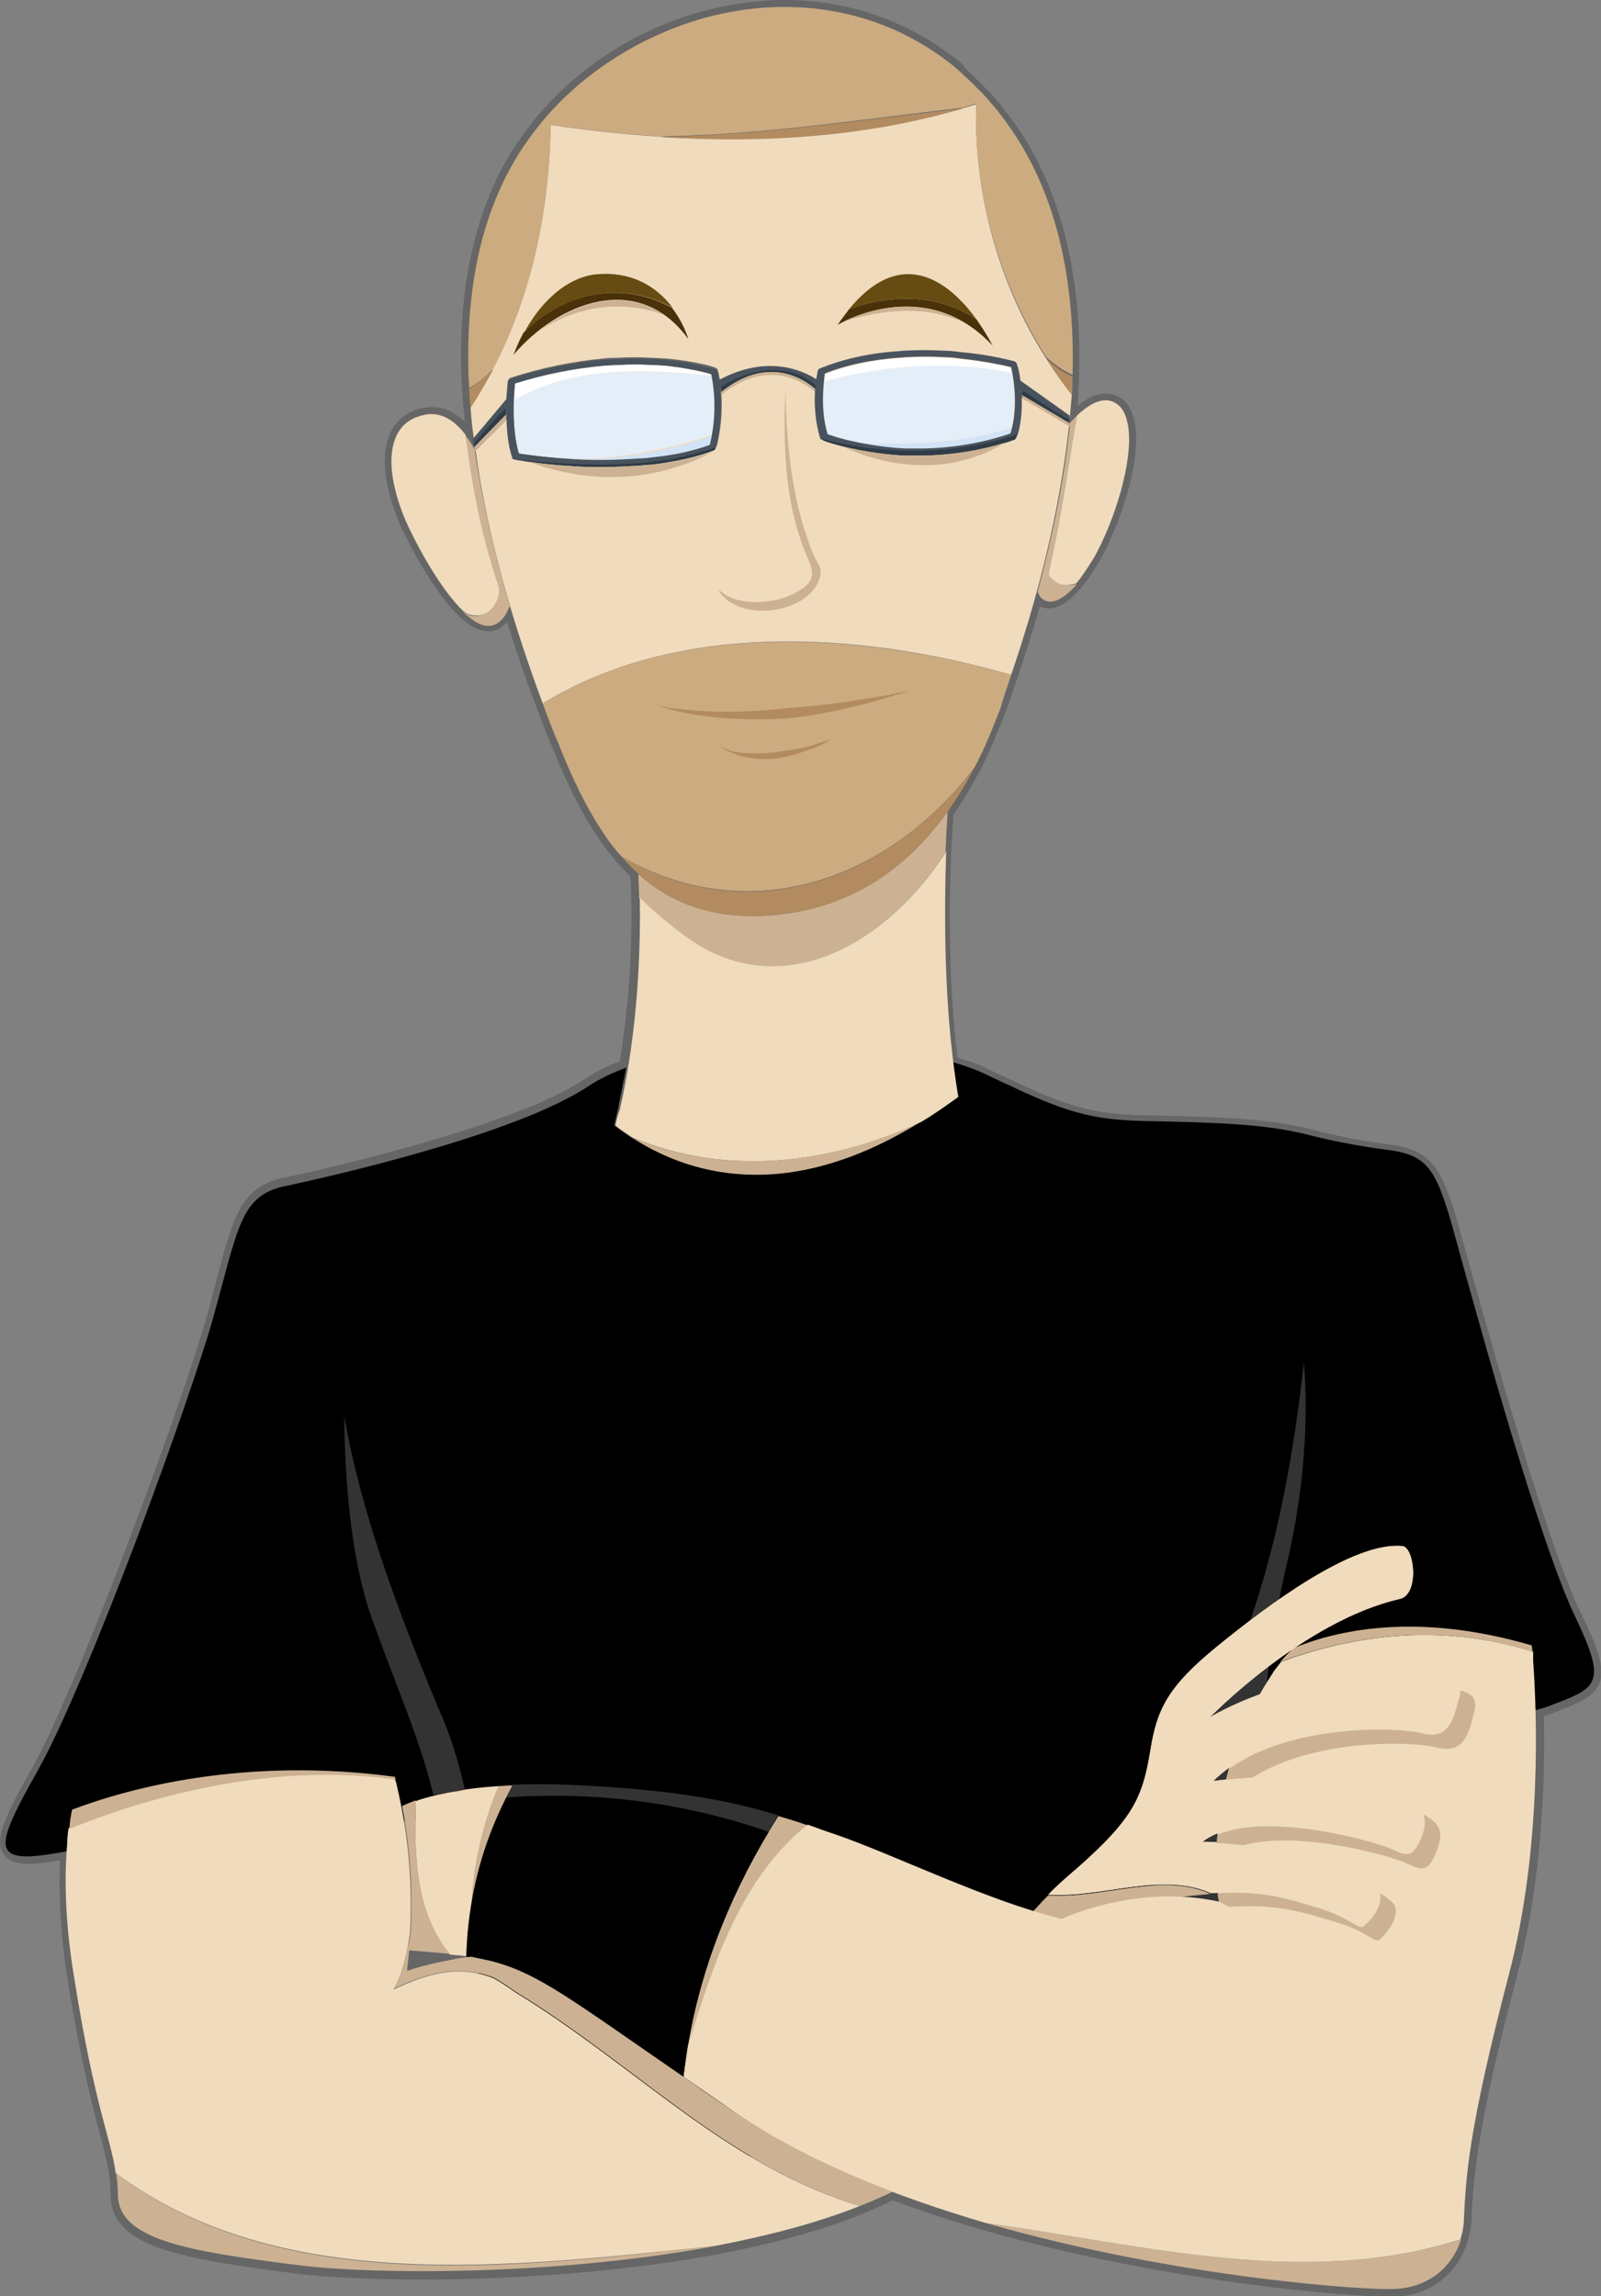 <?xml version="1.0" encoding="utf-8"?>
<!-- Generator: Adobe Illustrator 19.2.1, SVG Export Plug-In . SVG Version: 6.00 Build 0)  -->
<svg version="1.1" id="Vector" xmlns="http://www.w3.org/2000/svg" xmlns:xlink="http://www.w3.org/1999/xlink" x="0px" y="0px"
	 viewBox="0 0 224.2 321.5" style="enable-background:new 0 0 224.2 321.5;" xml:space="preserve">
<rect x="0" y="0" width="224.2" height="321.5" fill="#808080" stroke="none"/>
<style type="text/css">
	.st0{fill:#666666;}
	.st1{fill:#CCB293;}
	.st2{fill:#F0DBBD;}
	.st3{fill:#333333;}
	.st4{fill:#B28B60;}
	.st5{fill:#CCAB81;}
	.st6{fill:#664C12;}
	.st7{fill:#49310A;}
	.st8{fill:#D2E3F7;}
	.st9{fill:#E4EEF9;}
	.st10{fill:#FFFFFF;}
	.st11{fill:#2F3C47;}
	.st12{fill:#49535E;}
</style>
<title>jeremy</title>
<g>
	<path class="st0" d="M109.9,0c-4.6,0-9.3,0.8-13.9,2.3C87.7,5,80.2,10.2,74.9,16.7c-1.3,1.6-2.5,3.3-3.5,4.9
		c-4.9,8.2-7.2,18.6-6.8,30.8c0,0.7,0.1,1.3,0.1,2c0.1,1,0.1,1.9,0.2,2.7c0.1,0.6,0.1,1.3,0.2,2c-1.4-1.4-2.9-2.1-4.6-2.1
		c-0.5,0-1.1,0.1-1.7,0.2c-2.4,0.7-4,2.3-4.6,4.7c-1.1,4.1,0.9,9.3,1.7,11.3c1.2,2.7,4.7,9.5,8.2,12.9c1.6,1.6,3,2.3,4.3,2.3
		c0.6,0,1.2-0.2,1.7-0.5c0.3-0.2,0.6-0.5,0.9-0.8c1.2,3.8,2.5,7.7,4,11.6c0.7,1.9,1.4,3.8,2.2,5.6c2.2,5.5,4.2,9.5,6.5,12.9
		c0.7,1.1,1.6,2.2,2.4,3.2c0.7,0.8,1.4,1.6,2.2,2.3c0,1,0.1,2,0.1,2.9c0.1,5.5-0.1,13.9-1.6,23c-1.8,0.7-3.4,1.5-4.6,2.3
		c-1.5,1-3.5,2.1-5.9,3.2c-13.5,6-36.8,10.9-37,10.9c-5.6,1.4-6.7,5.5-9,14.3c-0.4,1.5-0.8,3.1-1.3,4.9c-1.7,6-5.8,17.9-10.5,30.3
		C12.7,230,7.6,241.9,4.6,247.4c-3.8,6.7-5.4,10.1-4.2,12.1c0.8,1.3,2.4,1.5,3.6,1.5c1.1,0,2.5-0.2,4.4-0.5
		c-0.2,5.1,0.1,10.8,1.1,16.9c1.9,11.7,3.5,17.8,4.6,21.8c0.6,2.2,1,3.9,1.2,5.5c0.1,0.9,0.2,1.7,0.2,2.7c0,7.3,10,8.9,26.2,11
		c4.3,0.5,10.7,0.8,17.6,0.8c8.3,0,24.7-0.5,41-3.5c7.9-1.5,14.8-3.4,20.5-5.7c1.4-0.6,2.8-1.2,4.2-1.9c4,1.5,8.3,2.9,12.8,4.2
		c24.6,7.1,50.4,9.3,57,9.3c0.4,0,0.6,0,0.8,0c4.8-0.3,8.5-3.2,9.9-7.7c0.3-1,0.5-2,0.6-3.1l0-0.7c0.3-5.4,0.7-12.1,6.3-33.3
		c3.5-13.1,4-27,3.8-36.5c0.5-0.1,0.9-0.3,1.2-0.4l0.5-0.2c3.2-1.2,5.3-2.1,6.1-4c0.8-2.1-0.3-5.1-2.6-9.8
		c-1.8-3.6-4.2-10.3-7.2-19.9c-2.5-8.1-5.5-18.3-8.8-30.3c-3.2-11.5-4-14.6-11.1-15.5c-6.1-0.7-11.1-2.2-11.2-2.2l0,0l0,0
		c-5.6-1.3-11.6-1.6-21.4-1.8c-7.7-0.1-11.1-0.7-19.9-4.9c-1.1-0.5-2.2-1-3.4-1.6c-1.2-0.6-2.6-1.1-4.3-1.6
		c-1.3-10.4-1.2-21.3-0.9-28.7c0.1-1.8,0.2-3.5,0.3-5.3c1.3-1.9,2.5-3.9,3.7-6.1c1.3-2.6,2.5-5.4,3.6-8.3c0.6-1.6,1.1-3.2,1.7-4.8
		c1.1-3.3,2.2-6.7,3.1-10c0.4,0.2,0.8,0.3,1.3,0.3c1.4,0,2.9-1,4.5-2.9c0.9-1,1.7-2.3,2.6-3.8c3-5.3,5.7-13.8,5-18.8
		c-0.2-1.6-0.8-2.9-1.6-3.6c-0.8-0.7-1.6-1-2.6-1c-1.2,0-2.5,0.6-3.9,1.7c0-0.5,0.1-1,0.1-1.4c0-0.8,0.1-1.7,0.1-2.6
		c0.4-13.2-2.1-24.3-7.4-33.1c-1.4-2.2-2.9-4.3-4.5-6.1c-1.3-1.4-2.7-2.8-4.1-4.1L135,9.2c-0.3-0.2-0.5-0.5-0.8-0.7
		C127.3,3,118.9,0,109.9,0L109.9,0z"/>
	<path d="M220.5,226.2c-2-4.2-4.6-11.8-7.2-20.1c-3.5-11.1-6.9-23.5-8.8-30.3c-3.2-11.9-4-14-10.3-14.8s-11.4-2.2-11.4-2.2
		c-5.8-1.4-12.3-1.6-21.1-1.8c-7.9-0.1-11.5-0.8-20.3-5c-1.1-0.5-2.2-1-3.4-1.6c-1.3-0.6-2.9-1.2-4.7-1.7c0.1,1,0.3,2,0.4,3
		c0.1,0.6,0.2,1.2,0.3,1.9c-1.8,1.3-3.5,2.5-5.2,3.5c-12.8,5.9-27,7.7-40.4,2.2c-0.9-0.6-1.7-1.2-2.4-1.7c0.2-0.7,0.3-1.4,0.5-2.1
		c0.4-2,0.8-4,1.2-6c-1.9,0.7-3.6,1.5-5,2.4c-1.6,1.1-3.7,2.2-6.1,3.3c-13.8,6.2-37.2,11-37.2,11c-5.8,1.5-6.1,6-9.6,18.5
		c-1.7,6-5.9,18.1-10.5,30.4c-5,13.2-10.5,26.6-14,32.8c-6.8,12.1-6.8,13.6,6.2,10.9c0,0,45.5-4.9,53.7-3.8c0.1,0,0.3,0,0.4,0
		c1.3,8.2,1.4,16.6,1.4,24.7c-1.8,0.3-3.5,0.6-5.2,0.5c-0.3,11.5-0.9,22.9-0.9,22.9l115.9-2.9c0,0-0.6-7.9-0.7-23.1
		c-7.7,0.1-16.9-4.4-16-8.1c3-10,3-19,6-29c0.6-1.1,2.4-3.2,4.5-3.9l3.4,1.2c11.5,5,36.1,4.2,42.9,1.6S225.2,236,220.5,226.2z"/>
	<path class="st1" d="M128.9,157.1c-12.8,5.9-27,7.7-40.4,2.2C95.9,164.1,109.7,169,128.9,157.1z"/>
	<g>
		<path class="st2" d="M80.5,64.4c3.1,0.2,6.1,0.1,9-0.1c0.8-0.1,1.5-0.1,2.3-0.2c2.8-0.4,5.4-0.9,7.7-1.7c1.2-4.9,0.4-8.9,0.2-9.9
			c-0.7-0.2-3-0.8-6.4-1.2c-0.6-0.1-1.3-0.1-2-0.1c-1.5-0.1-3.1-0.1-4.6,0c-0.6,0-1.3,0.1-2,0.1c-4.1,0.4-8.3,1.2-12.5,2.5
			C72,55,71.6,60,72.7,63.5c0.7,0.1,2.5,0.4,5.1,0.6C78.6,64.2,79.5,64.3,80.5,64.4z"/>
		<path class="st2" d="M149.8,58.7c0.1-1.2,0.2-2.3,0.3-3.5C141,43.9,136.3,29,136.7,14.6c-19,6-39.7,5.8-59.6,2.9
			c-0.2,14.1-3.6,27.8-11.2,39.5c0.1,1.8,0.3,3.5,0.6,5.3l4.5-4.7c0-2.3,0.2-4.2,0.2-4.3c0-0.2,0.2-0.4,0.3-0.4
			c4.3-1.4,8.7-2.3,13-2.7c0.7-0.1,1.4-0.1,2-0.1c1.6-0.1,3.2-0.1,4.7,0c0.7,0,1.4,0.1,2.1,0.1c4.3,0.4,6.8,1.2,6.9,1.3
			c0.2,0.1,0.3,0.2,0.3,0.3c0.1,0.2,1.3,4.7-0.1,10.6c-9.3,3.3-19.3,2.6-28.5,1.7c-0.6-1.6-0.8-3.6-0.9-5.4l-4.4,4.4
			C68.3,75.6,72.1,88,76,98.5c18.8-11.5,44-10.2,65.6-4c3.6-10.5,6.8-22.7,8.1-34.9l-6.8-4l0-1.1L149.8,58.7z"/>
	</g>
	<path class="st2" d="M69.8,81.9c-2.2-6.8-3.6-13.9-4.6-21c-1.5-2-3.6-3.5-6.2-2.7c-2.3,0.6-3.4,2.1-3.9,4
		c-0.9,3.4,0.5,7.9,1.7,10.7c1,2.3,4.5,9.2,8,12.6c0.3,0.2,0.5,0.3,0.8,0.5C68.3,86.9,70.5,84.5,69.8,81.9z"/>
	<path class="st2" d="M158,59.8c-0.2-1.3-0.6-2.4-1.3-3c-1.9-1.7-4.2-0.2-5.9,1.4c-0.9,5.2-1.7,10.7-2.7,16c0-0.1,0.1-0.1,0.1-0.2
		c0,0.1-0.1,0.1-0.1,0.2c-0.4,1.9-0.8,3.9-1.2,5.8c-0.2,0.6,0,0.8,0.3,1c1.1,1.1,2.2,1.1,3.5,0.7c0.8-0.9,1.6-2.2,2.5-3.6
		C156.1,72.9,158.7,64.6,158,59.8z"/>
	<path class="st3" d="M182.6,190.8c-1.8,15.8-4.6,30.5-11,45c-2.4,0.3-4.7,2.8-5.4,4.1c-3,10-3,19-6,29c-0.9,3.7,8.3,8.2,16,8.1
		c0-0.9,0-1.8,0-2.7c-0.1-17-0.4-36.6,4-55.3C183.3,205.8,183,195.6,182.6,190.8z"/>
	<path class="st4" d="M87,119.9c5,5.8,11.8,9.3,22,8.2c10-1.1,17.3-6.1,22.7-13.1c1.8-2.3,3.4-4.9,4.8-7.6
		C124.4,123.5,104.7,130.3,87,119.9z"/>
	<path class="st1" d="M131.7,115c-5.4,7-12.7,12-22.7,13.1c-8.6,0.9-14.8-1.4-19.6-5.7c0,1,0.1,2.1,0.1,3.4c2,2.1,4.2,3.8,6.1,5.2
		c13.7,10.3,29,0.7,36.8-11.7c0.1-2.1,0.2-4,0.3-5.6C132.4,114.1,132,114.6,131.7,115z"/>
	<path class="st2" d="M72.2,49c0.5-0.3,0.9-0.7,1.2-1.1C73,48.2,72.6,48.6,72.2,49z"/>
	<path class="st5" d="M141.6,94.5C120,88.4,94.8,87,76,98.5c0.7,1.9,1.4,3.8,2.2,5.6c1.8,4.6,3.9,9,6.4,12.7
		c0.7,1.1,1.5,2.1,2.4,3.1c17.8,10.3,37.4,3.5,49.5-12.5c1.4-2.6,2.5-5.4,3.6-8.2C140.5,97.7,141.1,96.1,141.6,94.5z"/>
	<path class="st4" d="M134.8,15.2c-14.1,1.6-28.2,3.7-42.3,4C106.8,20.1,121.2,19.2,134.8,15.2z"/>
	<path class="st4" d="M148.5,53.2c0.5,0.7,1,1.4,1.6,2.1c0.1-0.9,0.1-1.7,0.1-2.6c-1.3-0.5-2.5-1.4-3.7-2.5
		C147.1,51.2,147.8,52.2,148.5,53.2z"/>
	<path class="st4" d="M65.7,54.4c0,0.9,0.1,1.8,0.2,2.7c1.2-1.8,2.2-3.6,3.2-5.4C68.1,52.7,67,53.7,65.7,54.4z"/>
	<path class="st5" d="M142.9,20.1c-1.3-2.1-2.7-4.1-4.4-6c-1.2-1.4-2.6-2.7-4-4c-0.3-0.3-0.6-0.5-0.9-0.8
		c-11-8.9-24.9-10.2-37.2-6.1c-8,2.7-15.4,7.6-20.7,14.1c-1.2,1.5-2.4,3.1-3.4,4.8c-5.3,8.8-7,19.3-6.7,30.2c0,0.7,0.1,1.3,0.1,2
		c1.4-0.7,2.5-1.7,3.4-2.7c4-7.7,6.4-16.1,7.4-24.9c0.4-3,0.6-6.1,0.6-9.2c5.1,0.7,10.3,1.3,15.4,1.6c14.1-0.2,28.2-2.4,42.3-4
		c0.6-0.2,1.3-0.4,1.9-0.6c-0.4,12.3,3.1,25,9.8,35.5c1.2,1.1,2.4,1.9,3.7,2.5C150.5,40.9,148.6,29.5,142.9,20.1z"/>
	<path class="st6" d="M136.8,44.8c-3.3-4.6-10.1-11-17.9-1.5C124.8,41.1,131.8,41.2,136.8,44.8z"/>
	<path class="st7" d="M118.9,43.3c-0.5,0.7-1.1,1.4-1.6,2.2c0,0,12.1-7.4,21.7,2.9c0,0-0.8-1.6-2.2-3.6
		C131.8,41.2,124.8,41.1,118.9,43.3z"/>
	<path class="st1" d="M118.2,45c5.8-1.8,11.6-2.2,16.9,0.2C128.1,41,120.8,43.7,118.2,45z"/>
	<path class="st7" d="M73.3,46.6c-0.6,1.1-1,2.1-1.4,3.1c6.2-7.3,17.5-11.9,24.5-2.2c-0.5-1.6-1.3-3.1-2.3-4.4
		C87.4,39.4,79.3,40.6,73.3,46.6z"/>
	<path class="st1" d="M75.7,46.2c5.1-3.3,11.4-4.3,17.3-2.1C87.6,40.3,80.9,42.2,75.7,46.2z"/>
	<path class="st6" d="M83.6,38.4c-4.4,0.4-8.1,4.2-10.2,8.2c5.9-6,14.1-7.2,20.8-3.5C91.8,39.9,88.2,38,83.6,38.4z"/>
	<path class="st1" d="M16.3,304.4c0.1,0.9,0.2,1.8,0.2,2.8c0,6.4,9.5,8,25.4,10c10.4,1.3,35.9,1.5,58.3-2.7
		C71.3,317.6,39.3,321.5,16.3,304.4z"/>
	<path class="st2" d="M72.2,279c-1-0.7-2-1.4-3.1-2c-5-2-9.6-0.5-14,1.6c1.4-2.5,1.9-5.2,2.3-7.8c0.5-8.3-0.6-15.4-1.7-20.2
		c-0.1-0.5-0.2-1-0.4-1.5c-15.1-2.2-31.6,1.2-45.7,6.9c-0.1,0.7-0.2,1.5-0.2,2.3c-0.4,4.7-0.3,10.9,1,18.7
		c2.9,18.3,5.2,22.6,5.8,27.3c23,17.1,55,13.2,83.9,10.2c7.3-1.4,14.3-3.2,20.3-5.6C101.6,303.2,89.1,289.3,72.2,279z"/>
	<path class="st1" d="M10.1,253.4c-0.2,0.8-0.3,1.7-0.4,2.7c14.1-5.7,30.6-9.1,45.7-6.9c0-0.1-0.1-0.3-0.1-0.4
		C34.4,246,18.3,250.3,10.1,253.4z"/>
	<path class="st2" d="M86.2,157.6c0.7,0.6,1.5,1.1,2.4,1.7c13.3,5.5,27.6,3.7,40.4-2.2c1.7-1,3.4-2.2,5.2-3.5
		c-0.1-0.6-0.2-1.2-0.3-1.9c-1.7-11.2-1.7-23.5-1.4-32.5c-7.8,12.4-23,22.1-36.8,11.7c-2-1.5-4.1-3.2-6.1-5.2
		c0.1,7.1-0.2,18.2-2.8,29.7C86.5,156.2,86.3,156.9,86.2,157.6z"/>
	<path class="st4" d="M109.9,99.2c-2.7,0.3-7.1,0.6-10.9,0.4c-1.9-0.1-3.6-0.3-4.8-0.4c-1.2-0.2-2-0.4-2-0.4s0.7,0.3,1.9,0.6
		c1.2,0.3,2.9,0.7,4.8,0.9c3.8,0.5,8.3,0.5,11.1,0.3c2.8-0.2,7.2-1,10.9-2c0.9-0.2,1.8-0.5,2.6-0.7c0.8-0.2,1.5-0.5,2.1-0.6
		c1.2-0.4,1.9-0.6,1.9-0.6s-0.8,0.1-2,0.4c-0.6,0.1-1.3,0.3-2.1,0.4c-0.8,0.1-1.7,0.3-2.6,0.4C117,98.6,112.6,99,109.9,99.2z"/>
	<path class="st4" d="M108.8,105.3c-1.3,0.2-3.3,0.3-5.1,0.1c-0.9-0.1-1.6-0.3-2.2-0.6c-0.5-0.2-0.9-0.4-0.9-0.4s0.3,0.2,0.8,0.5
		c0.5,0.3,1.3,0.6,2.1,0.9c1.8,0.5,4,0.6,5.3,0.4c0.7-0.1,1.5-0.3,2.4-0.5c0.9-0.3,1.8-0.6,2.6-0.9c0.8-0.3,1.6-0.7,2.1-1
		c0.5-0.3,0.8-0.4,0.8-0.4s-0.3,0.1-0.9,0.3c-0.6,0.2-1.3,0.4-2.2,0.7c-0.8,0.3-1.8,0.4-2.7,0.6
		C110.2,105.1,109.4,105.2,108.8,105.3z"/>
	<path class="st1" d="M138.1,311.3c26.7,7.7,53.8,9.5,57.5,9.2c4.4-0.3,7.7-2.9,9-6.9C182.7,320.5,160,314.3,138.1,311.3z"/>
	<path class="st2" d="M62.8,251c-2,0.4-3.5,0.8-4.6,1.2c-0.1,7.1-0.3,15.2,4.8,21.5c0.4,0,0.8,0.1,1.2,0.1c0.4,0,0.7,0.1,1.1,0.1
		c0.1-2.5,0.3-4.9,0.8-7.3c0.2-5.7,1.6-11.3,3.8-16.5C66.9,250.3,64.6,250.6,62.8,251z"/>
	<path class="st3" d="M62.8,251c0.7-0.1,1.5-0.2,2.3-0.4c-0.9-4-2.1-7.9-3.8-11.6c-5.2-12.6-10.6-26.5-13.1-40.7
		c0.1,7.8,0.7,19.4,3.9,28.4c3.6,10,6.8,17.1,8.6,24.7C61.3,251.3,62,251.1,62.8,251z"/>
	<path class="st1" d="M69.8,250.1c-2.2,5.2-3.5,10.8-3.8,16.5c1-5.9,2.9-11.4,5.8-16.6C71.1,250,70.4,250.1,69.8,250.1z"/>
	<path class="st2" d="M214.7,231.3c-11.6-3.7-23.7-2.9-35.3,1.4c-0.3,0.4-0.7,0.9-1,1.3c-0.2,0.3-0.3,0.5-0.5,0.8
		c-10.2,15.7-7.1,31.5-7.1,31.5l8.4,28.2l25.8,16.2c0.3-5.7,0.5-12,6.3-34.2c4.7-17.8,3.9-37.1,3.4-43.9
		C214.7,232.1,214.7,231.7,214.7,231.3z"/>
	<path class="st1" d="M181.1,230.8c-0.6,0.6-1.2,1.2-1.8,1.9c11.6-4.3,23.7-5.1,35.3-1.4c0-0.4-0.1-0.7-0.1-0.9
		C198.1,225.6,186.9,228.4,181.1,230.8z"/>
	<path class="st1" d="M146.8,265.4c-0.3,0.3-0.6,0.6-0.9,0.9c-0.5,0.6-1.1,1.2-1.6,1.7c-3.7,4.3-6.4,8.2-6.4,8.2h26.3l0.8-10.5
		c1.3-0.2,2.4-0.3,3.5-0.4c0.3,0,0.7-0.1,1-0.1C162.7,262.1,154.5,265.9,146.8,265.4z"/>
	<path class="st2" d="M197.1,234.1c-16.6-0.7-27.7,6.4-27.7,6.4s13.1-13.5,26.6-16.6c2.8-0.6,2.1-7.2,0.4-7.4
		c-6.9-0.7-18.9,8.3-25.9,14s-8.5,8.9-9.4,14.6c-1,6.1-2.2,9.1-8.6,15c-1.8,1.7-3.9,3.3-5.7,5.2c7.7,0.5,15.9-3.3,22.8-0.2
		c7.5-0.6,11,0.9,14.8,1.9c4.5,1.2,6,3.2,6.6,2.6c2.2-2,2.8-4.3,1.8-5.2c-7.1-6.5-24.4-6.5-24.4-6.5c6.7-5.2,24-0.1,26,0.8
		s3.1,1.6,4.2-0.9c1.2-2.5,1-3.8-0.3-4.9c-8.8-6.4-28.4-3.5-28.4-3.5c8.2-8.1,25.1-7.7,29-6.7c3.9,1,4.5-2.1,5.2-4.8
		S203.4,234.5,197.1,234.1z"/>
	<path class="st2" d="M197.1,234.1c-16.6-0.7-27.7,6.4-27.7,6.4s13.1-13.5,26.6-16.6c2.8-0.6,2.1-7.2,0.4-7.4
		c-6.9-0.7-18.9,8.3-25.9,14s-8.5,8.9-9.4,14.6c-1,6.1-2.2,9.1-8.6,15c-1.8,1.7-3.9,3.3-5.7,5.2c7.7,0.5,15.9-3.3,22.8-0.2
		c7.5-0.6,11,0.9,14.8,1.9c4.5,1.2,6,3.2,6.6,2.6c2.2-2,2.8-4.3,1.8-5.2c-7.1-6.5-24.4-6.5-24.4-6.5c6.7-5.2,24-0.1,26,0.8
		s3.1,1.6,4.2-0.9c1.2-2.5,1-3.8-0.3-4.9c-8.8-6.4-28.4-3.5-28.4-3.5c8.2-8.1,25.1-7.7,29-6.7c3.9,1,4.5-2.1,5.2-4.8
		S203.4,234.5,197.1,234.1z"/>
	<g>
		<path class="st1" d="M193.2,265.1c0.4,1.1-0.3,3-2.2,4.6c-0.6,0.7-2.1-1.3-6.6-2.6c-3.6-1-7-2.4-13.9-2c0.1,0.8,0.2,1.2,0.2,1.2
			l0.3,0.8c8.1-0.7,11.6,0.8,15.6,1.9c4.5,1.2,6,3.2,6.6,2.6c2.2-2,2.8-4.3,1.8-5.2C194.5,265.9,193.9,265.5,193.2,265.1z"/>
		<path class="st1" d="M204.5,236.7c0,0.4,0,0.8-0.2,1.2c-0.8,2.8-1.3,5.8-5.2,4.8c-3.6-0.9-18.3-1.3-27,5c-0.1,0.5-0.3,1-0.4,1.5
			c0.9-0.1,2.2-0.2,3.7-0.3c8.8-5.5,22.4-5.1,25.8-4.2c3.9,1,4.5-2.1,5.2-4.8C206.9,238.1,206.4,237.2,204.5,236.7z"/>
		<path class="st1" d="M200.6,254.9c-0.4-0.3-0.8-0.6-1.3-0.8c0.4,0.9,0.3,2-0.5,3.8c-1.2,2.5-2.2,1.8-4.2,0.9
			c-1.8-0.8-16.5-5.1-24.1-1.9c0,0.4-0.1,0.8-0.1,1.2c1,0,2.2,0.1,3.7,0.3c7.9-2.2,20.9,1.6,22.6,2.4c2,0.9,3.1,1.6,4.2-0.9
			S202,256,200.6,254.9z"/>
	</g>
	<path class="st1" d="M113.1,255.6c-1.4-0.5-2.7-0.9-4.1-1.3c-6.3,10-10.8,20.8-12.7,32.4C99.7,275.3,103.7,263.1,113.1,255.6z"/>
	<path class="st2" d="M193.9,279.3l-23.1-13c-11.8-2.6-22.1,2.4-22.1,2.4c-10.4-2.5-23.7-9.1-31.9-11.9c-1.3-0.4-2.5-0.9-3.7-1.3
		c-9.4,7.5-13.4,19.8-16.8,31.1c-0.2,1.4-0.4,2.8-0.6,4.2c2.3,1.6,4.8,3.3,7.5,5.2c9.8,6.7,22.3,11.6,34.9,15.3
		c21.9,3,44.6,9.2,66.4,2.3c0.3-0.9,0.5-1.9,0.5-2.9L193.9,279.3z"/>
	<path class="st3" d="M107.6,256.5c0.5-0.8,0.9-1.5,1.4-2.3c-6.6-2-13.9-3.5-27.6-4.2c-3.7-0.2-6.8-0.2-9.6-0.1
		c-0.3,0.6-0.6,1.2-0.9,1.8C83.2,250.8,95.9,252.4,107.6,256.5z"/>
	<path d="M70.9,251.8c-3.5,6.9-5.4,14.2-5.6,22.2c1.3,0.2,2.4,0.4,3.5,0.7c6.6,1.7,11.2,5.3,26.9,16.2c1.3-12.1,5.4-23.4,11.6-33.8
		c0.1-0.2,0.2-0.3,0.3-0.5C95.9,252.4,83.2,250.8,70.9,251.8z"/>
	<path class="st1" d="M103.2,296c-2.8-1.9-5.3-3.6-7.5-5.2C80,280,75.4,276.3,68.8,274.6c-0.9-0.2-1.8-0.4-2.8-0.6
		c-1.2,0.1-2.3,0.3-3.2,0.5C59,275.2,57,276,57,276c0.1-1,0.2-1.9,0.3-2.9l0,0c2.2,0.2,4,0.3,5.7,0.5c-5.1-6.2-4.9-14.4-4.8-21.5
		c-1.3,0.5-1.9,0.8-1.9,0.8l0,0c0.9,4.6,1.6,10.7,1.2,17.8c-0.1,0.7-0.2,1.3-0.4,2v0c-0.4,2-0.9,4-2,5.8c4.4-2.1,9-3.5,14-1.6
		c1.1,0.6,2.1,1.3,3.1,2c16.9,10.3,29.4,24.2,48.2,30c1.6-0.6,3.1-1.3,4.6-2C117.1,303.9,109.6,300.3,103.2,296z"/>
	<path class="st8" d="M89.5,64.3c0.8-0.1,1.5-0.1,2.3-0.2c2.8-0.4,5.4-0.9,7.7-1.7c0.1-0.5,0.2-0.9,0.3-1.4
		c-6.4,2.3-12.9,3.3-19.7,3.4c0.2,0,0.3,0,0.5,0C83.6,64.5,86.6,64.5,89.5,64.3z"/>
	<path class="st9" d="M72.7,63.5c0.7,0.1,2.5,0.4,5.1,0.6c0.7,0.1,1.4,0.1,2.2,0.2c6.8-0.1,13.3-1.2,19.7-3.4c0.7-4,0.2-7.2-0.1-8.3
		c-9.6-0.8-19.4-1.4-27.7,3.5C71.9,58.2,72,61.2,72.7,63.5z"/>
	<path class="st10" d="M99.6,52.6c0-0.1,0-0.1,0-0.2c-0.7-0.2-3-0.8-6.4-1.2c-0.6-0.1-1.3-0.1-2-0.1c-1.5-0.1-3.1-0.1-4.6,0
		c-0.6,0-1.3,0.1-2,0.1c-4.1,0.4-8.3,1.2-12.5,2.5c0,0.4-0.1,1.3-0.2,2.4C80.2,51.2,90.1,51.7,99.6,52.6z"/>
	<path class="st1" d="M66.5,63.2L66.5,63.2l4.4-4.4c0-0.4,0-0.8,0-1.1l-4.5,4.7c0,0.2,0.1,0.4,0.1,0.6c-0.4-0.7-0.8-1.4-1.3-2
		c0.9,7.2,2.3,14.3,4.6,21.1c0.5,1.9-1.5,4.9-4.2,4c-0.2-0.2-0.5-0.4-0.8-0.5c1.7,1.7,3.4,2.6,4.8,1.7c0.5-0.3,1-0.8,1.4-1.6
		c0.1-0.2,0.2-0.5,0.4-0.8C69.3,77.8,67.6,70.5,66.5,63.2z"/>
	<path class="st11" d="M70.9,56.9c-1.6,1.6-3.2,3.4-4.6,5.1l0.1,0.6l4.5-4.6C70.9,57.6,70.9,57.3,70.9,56.9z"/>
	<path class="st11" d="M71.9,64.1C71.9,64.1,71.9,64.1,71.9,64.1c0.1,0.2,0.2,0.3,0.4,0.3c0,0,2.2,0.4,5.4,0.7
		c0.8,0.1,1.8,0.1,2.7,0.2c1.4,0.1,2.7,0.1,4,0.1c1.7,0,3.4-0.1,5.1-0.2c0.8-0.1,1.5-0.1,2.3-0.2c3-0.4,5.8-1,8.1-1.9
		c0.2-0.1,0.3-0.2,0.3-0.3c0-0.1,0.1-0.3,0.1-0.4C91.2,65.8,81.1,65,71.9,64.1z"/>
	<path class="st1" d="M91.9,65c-0.8,0.1-1.5,0.2-2.3,0.2c-1.6,0.1-3.3,0.2-5.1,0.2c-1.3,0-2.7,0-4-0.1c-1-0.1-1.9-0.1-2.7-0.2
		c-1.5-0.1-2.7-0.3-3.6-0.4c8.3,3.1,17.3,2.9,25.6-1.4C97.4,64.1,94.7,64.7,91.9,65z"/>
	<path class="st1" d="M147.2,81c-0.2-0.2-0.4-0.6-0.3-1c0,0,0,0,0,0c1.7-7.2,2.7-14.6,3.9-21.8c-0.4,0.4-0.8,0.8-1.1,1.2
		c0-0.2,0-0.4,0.1-0.6l-1.2-0.7c-0.8-0.5-1.6-0.9-2.4-1.5l-3.1-1.9c0,0.4,0.1,0.8,0.1,1.1l6.4,3.8l0.2,0.1
		c-0.8,7.9-2.5,15.7-4.5,23.2c0.2,0.4,0.4,0.8,0.7,1c0.1,0,0.1,0.1,0.2,0.1c1.1,0.7,2.8-0.1,4.6-2.2C149.5,82.1,148.3,82.1,147.2,81
		z"/>
	<path class="st11" d="M143.1,54.5c0,0.3,0,0.5,0,0.8l6.6,3.9l0.1-0.5C147.5,57.6,145.3,55.9,143.1,54.5z"/>
	<path class="st8" d="M129.4,62.8c4.2-0.1,8.3-0.8,12.1-2.1c0.1-0.2,0.1-0.4,0.2-0.8c-6.8,2.2-13.7,2.3-20.9,2.2
		c1.9,0.4,3.9,0.6,5.9,0.7C127.5,62.8,128.4,62.8,129.4,62.8z"/>
	<path class="st9" d="M115.8,60.8c0.4,0.1,1.2,0.4,2.3,0.7c0.6,0.2,1.4,0.3,2.2,0.5c0.2,0,0.3,0.1,0.5,0.1c7.2,0.1,14,0,20.9-2.2
		c0.3-1.4,0.7-4.1,0-7.7c-9.1-1.8-18-1-26.4,1.2C115.1,55,115,58,115.8,60.8z"/>
	<path class="st10" d="M141.7,52.2c0-0.2-0.1-0.4-0.1-0.7c-0.8-0.2-3.5-0.9-7.1-1.2c-0.8-0.1-1.6-0.1-2.4-0.2
		c-1.8-0.1-3.5-0.1-5.1,0c-0.5,0-0.9,0.1-1.4,0.1c-3.7,0.3-7,1-10.1,2.2c0,0.2-0.1,0.6-0.1,1C123.7,51.2,132.6,50.4,141.7,52.2z"/>
	<path class="st11" d="M114.3,53.7c-4.1-3.4-9.5-2.2-13.4,0.4c0,0.2,0.1,0.5,0.1,0.8c6.4-5.1,11.4-2,13.2-0.4
		C114.2,54.2,114.3,53.9,114.3,53.7z"/>
	<g>
		<path class="st1" d="M114.2,54.5c-1.9-1.6-6.9-4.7-13.2,0.4c0-0.1,0-0.2,0-0.2c0,0.2,0,0.4,0,0.6c6.4-5.1,11.3-2,13.2-0.4
			c0-0.2,0-0.4,0-0.6C114.2,54.3,114.2,54.4,114.2,54.5z"/>
		<path class="st1" d="M100,56.1C100,56.1,100,56.1,100,56.1c0-0.2,0-0.4,0-0.6V56.1z"/>
	</g>
	<path class="st12" d="M149.8,58.7l0-0.5l-6.9-4.9c0,0,0,0,0,0c-0.1-0.7-0.2-1.5-0.5-2.3c0-0.2-0.2-0.3-0.3-0.4
		c-0.1,0-3.1-0.9-7.6-1.3c-0.8-0.1-1.6-0.2-2.5-0.2c-1.8-0.1-3.5-0.1-5.2,0c-0.5,0-0.9,0.1-1.4,0.1c-3.9,0.3-7.4,1.1-10.6,2.4
		c-0.2,0.1-0.3,0.2-0.3,0.4c0,0.1-0.1,0.5-0.2,1.1c-1.7-1.1-6.7-3.6-13.6,0.1c-0.1-0.7-0.2-1.2-0.3-1.2c0-0.2-0.2-0.3-0.3-0.3
		c-0.1,0-2.6-0.9-6.9-1.3c-0.6-0.1-1.3-0.1-2.1-0.1c-1.6-0.1-3.2-0.1-4.7,0c-0.6,0-1.3,0.1-2,0.1c-4.3,0.4-8.7,1.3-13,2.7
		c-0.2,0.1-0.3,0.2-0.3,0.4c0,0.1-0.1,1-0.2,2.4l-4.7,5.6l0.1,0.7c1.4-1.7,2.9-3.5,4.6-5.1c0,0,0,0,0,0c0,2.2,0.1,5,0.9,7.2
		c9.3,0.9,19.3,1.6,28.5-1.7c0.8-3.4,0.7-6.4,0.5-8.3c3.9-2.6,9.3-3.8,13.4-0.4c-0.2,1.8-0.2,4.8,0.7,7.6c0,0,0,0,0,0
		c8.9,2.4,18.6,2.4,27.6-0.6c0.3-0.9,0.8-3.2,0.5-6.3v0C145.3,55.9,147.5,57.6,149.8,58.7z M99.4,62.3c-2.2,0.8-4.8,1.4-7.7,1.7
		c-0.8,0.1-1.5,0.2-2.3,0.2c-2.8,0.2-5.9,0.3-9,0.1c-1-0.1-1.9-0.1-2.7-0.2c-2.5-0.2-4.4-0.5-5.1-0.6C71.6,60,72,55,72.1,53.7
		c4.1-1.3,8.3-2.2,12.5-2.5c0.7-0.1,1.3-0.1,2-0.1c1.5-0.1,3.1-0.1,4.6,0c0.7,0,1.4,0.1,2,0.1c3.4,0.3,5.7,0.9,6.4,1.2
		C99.8,53.4,100.6,57.4,99.4,62.3z M141.5,60.7c-3.8,1.3-7.9,2-12.1,2.1c-1,0-1.9,0-2.6,0c-2.2-0.1-4.3-0.4-6.4-0.8
		c-0.8-0.2-1.5-0.3-2.2-0.5c-1.2-0.3-2-0.6-2.3-0.7c-1.1-3.6-0.5-7.4-0.4-8.5c3-1.2,6.4-1.9,10.1-2.2c0.5,0,0.9-0.1,1.4-0.1
		c1.6-0.1,3.3-0.1,5.1,0c0.9,0,1.7,0.1,2.4,0.2c3.6,0.4,6.3,1,7.1,1.2C142.7,56.4,141.8,59.8,141.5,60.7z"/>
	<path class="st11" d="M115,61.4c0.1,0.1,0.2,0.2,0.3,0.3c0,0,1,0.4,2.7,0.8c0.6,0.2,1.4,0.3,2.2,0.5c2.1,0.4,4.3,0.7,6.5,0.8
		c0.5,0,1.1,0,1.8,0c0.3,0,0.6,0,0.9,0c4.4-0.1,8.7-0.8,12.6-2.2c0.1,0,0.2-0.1,0.3-0.3c0,0,0.1-0.2,0.2-0.5
		C133.6,63.8,123.9,63.8,115,61.4z"/>
	<path class="st1" d="M129.4,63.8c-0.3,0-0.6,0-0.9,0c-0.6,0-1.2,0-1.8,0c-2.2-0.1-4.4-0.4-6.5-0.8c-0.8-0.2-1.5-0.3-2.2-0.5
		c7.1,3.4,15.8,3.8,22.7-0.5C137.1,63.1,133.3,63.7,129.4,63.8z"/>
	<path class="st1" d="M114.7,79.2c-0.3-0.5-0.5-1-0.7-1.4c-0.4-0.8-0.7-1.7-1-2.6c-2.3-6.6-2.9-14-3-20.9c-0.3,7-0.2,14.6,2.1,21.2
		c1.1,3.8,3.6,5.5-1.3,7.8c-2.6,1.2-7.2,1.6-9.6-0.3c0.3,0.2-0.6-0.4-0.6-0.4c2.6,4.6,12.3,3.5,14.1-1.4
		C114.7,81.2,115.2,80,114.7,79.2z"/>
</g>
</svg>
